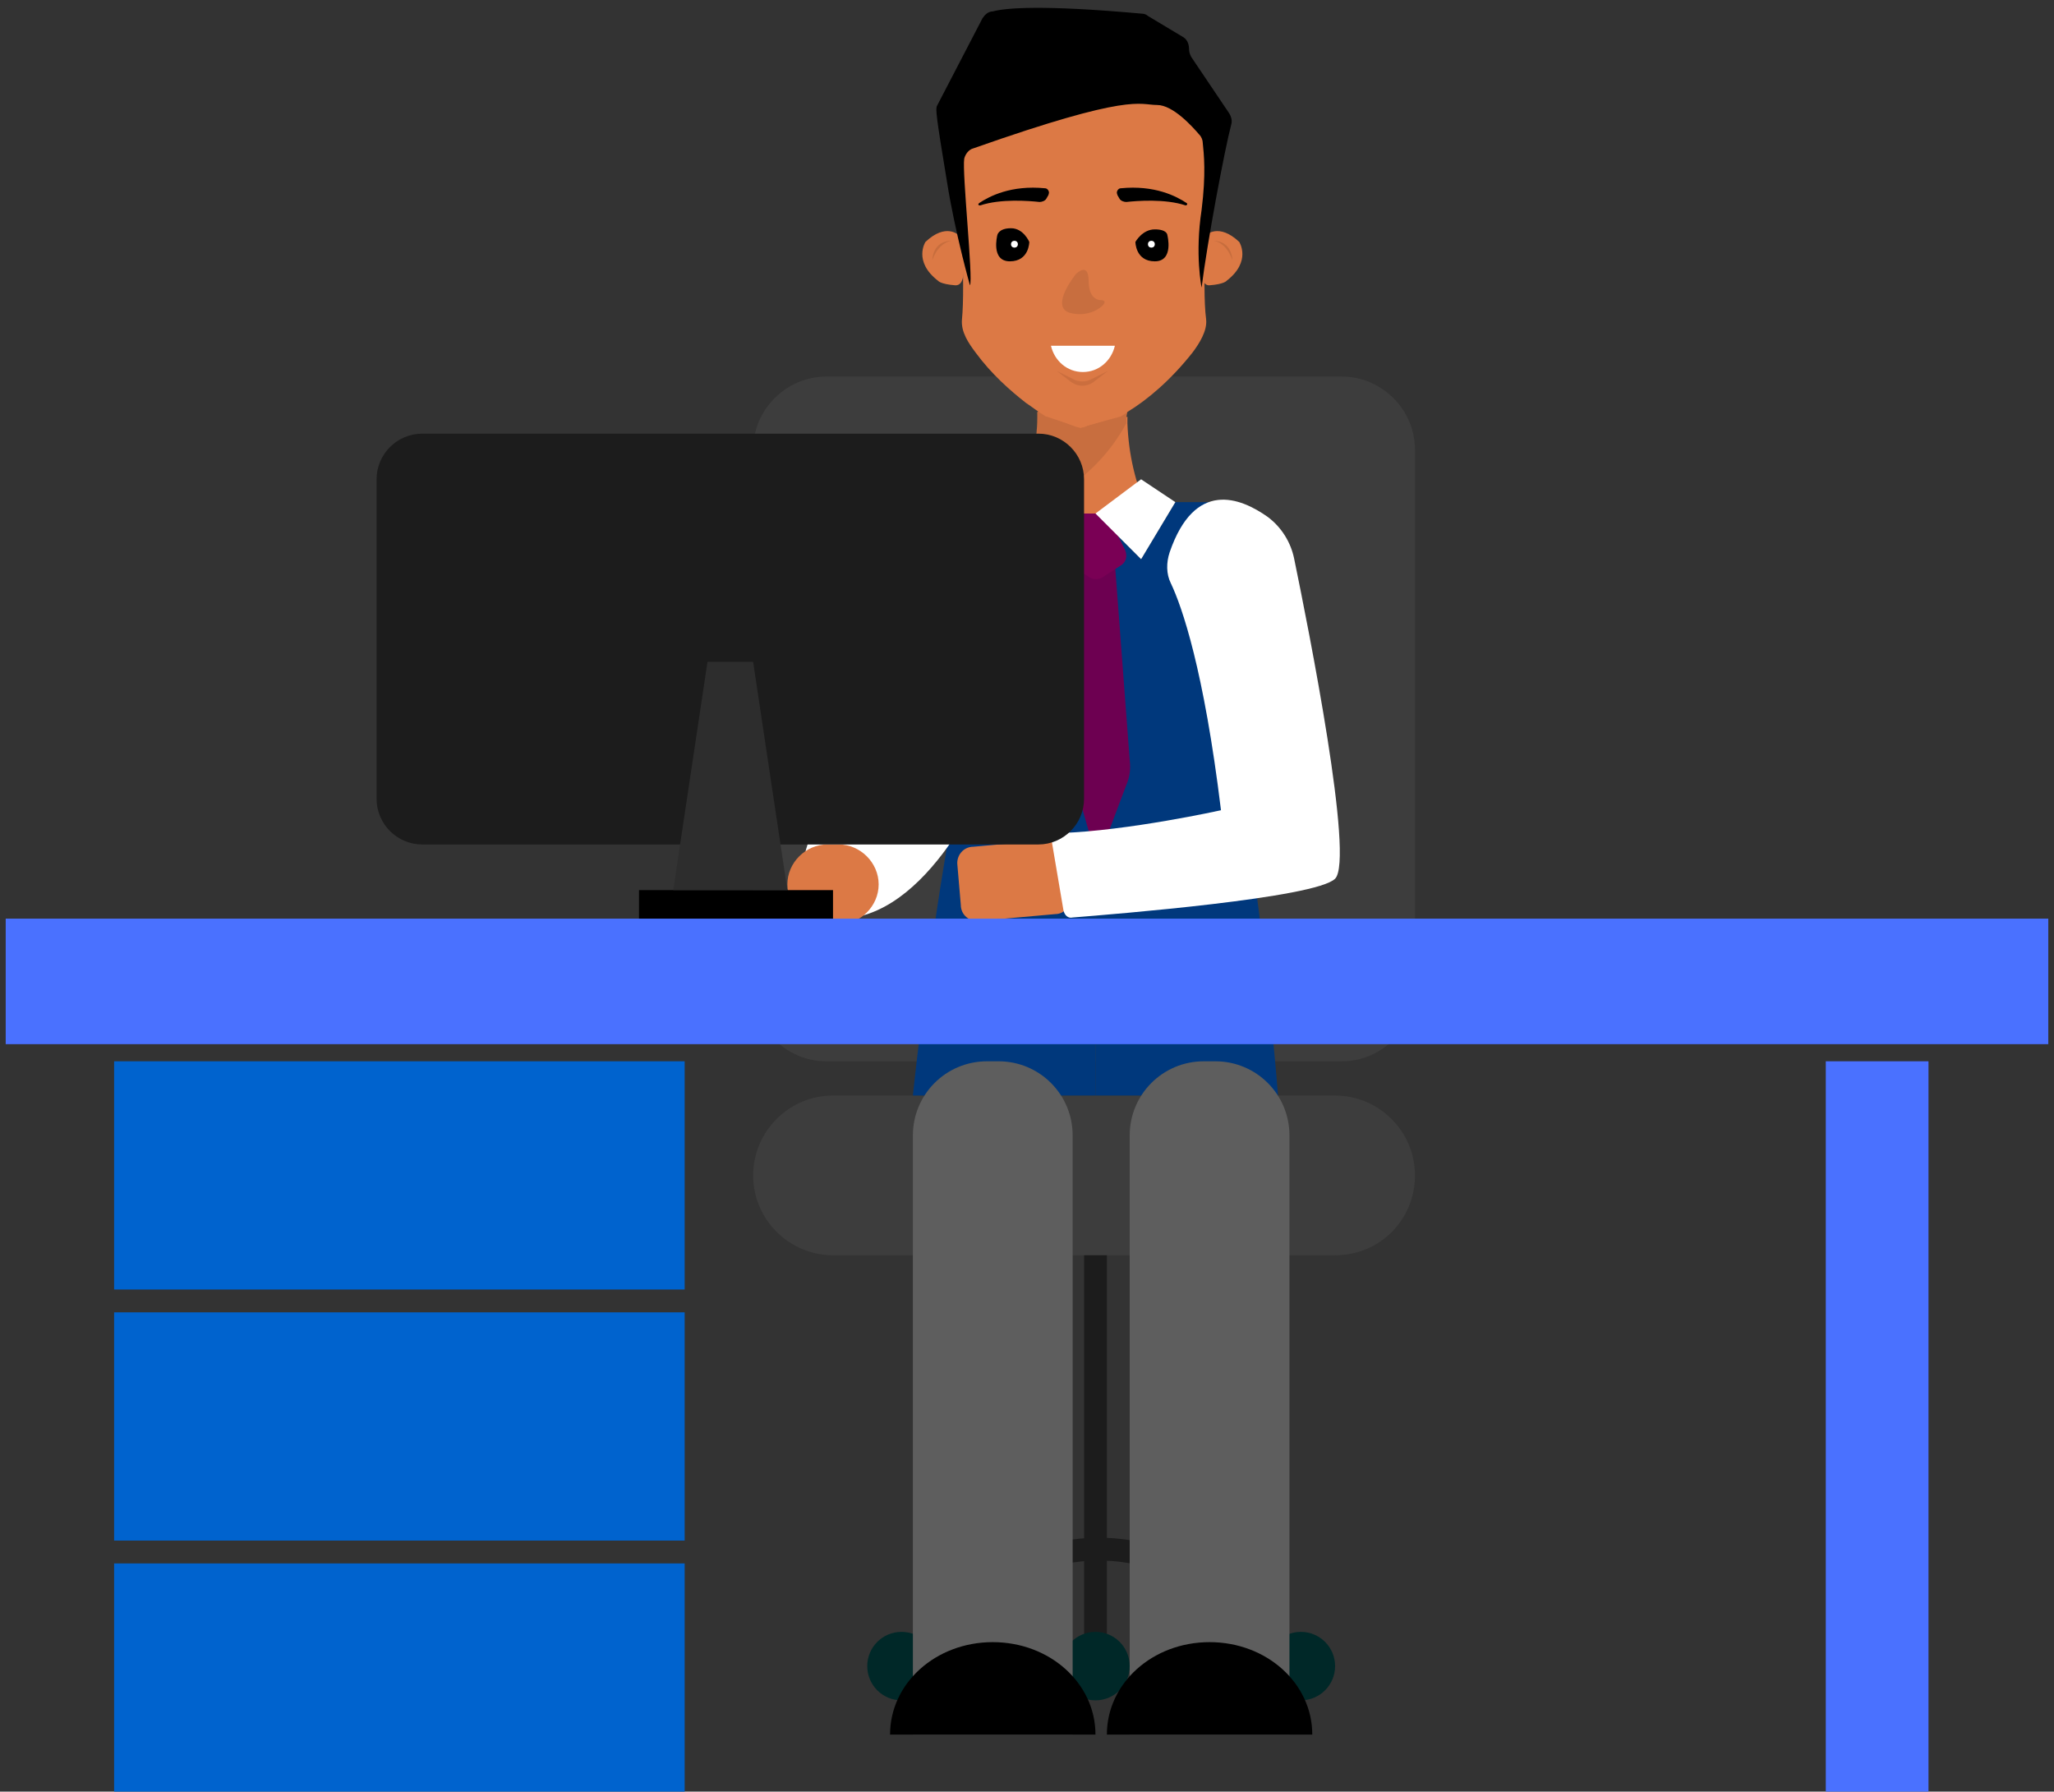 <?xml version="1.0" encoding="utf-8"?>
<!-- Generator: Adobe Illustrator 21.1.0, SVG Export Plug-In . SVG Version: 6.00 Build 0)  -->
<svg version="1.1" xmlns="http://www.w3.org/2000/svg" xmlns:xlink="http://www.w3.org/1999/xlink" x="0px" y="0px"
	 viewBox="0 0 180 157" style="enable-background:new 0 0 180 157;" xml:space="preserve">
<rect x="0" y="0" width="180" height="157" fill="#333333" stroke="none"/>
<style type="text/css">
	.st0{fill:#3D3D3D;}
	.st1{fill:#1C1C1C;}
	.st2{fill:none;stroke:#1C1C1C;stroke-width:2;stroke-miterlimit:10;}
	.st3{fill:#002828;}
	.st4{fill:#DC7945;}
	.st5{fill:#C86E3F;}
	.st6{fill:#CB6E3E;}
	.st7{display:none;fill:#75C620;}
	.st8{fill:#C76D3D;}
	.st9{fill:#FFFFFF;}
	.st10{fill:#00387C;}
	.st11{fill:#5E5E5E;}
	.st12{fill:#6D0051;}
	.st13{fill:#7A0055;}
	.st14{display:none;}
	.st15{fill:#2D2D2D;}
	.st16{fill:#4A71FF;}
	.st17{fill:#0063CE;}
</style>
<g id="chair">
	<path class="st0" d="M117,110H73c-3.8,0-7-3.1-7-7v0c0-3.8,3.1-7,7-7h44c3.8,0,7,3.1,7,7v0C124,106.9,120.9,110,117,110z"/>
	<path class="st0" d="M72.4,93h45.2c3.5,0,6.4-2.9,6.4-6.4V39.4c0-3.5-2.9-6.4-6.4-6.4H72.4c-3.5,0-6.4,2.9-6.4,6.4v47.2
		C66,90.1,68.9,93,72.4,93z"/>
	<rect x="95" y="110" class="st1" width="2" height="34"/>
	<path class="st2" d="M79,146l6.3-5.9c6.1-5.7,15.5-5.8,21.7-0.3l7,6.2"/>
	<circle class="st3" cx="96" cy="146" r="3"/>
	<circle class="st3" cx="79" cy="146" r="3"/>
	<circle class="st3" cx="114" cy="146" r="3"/>
</g>
<g id="man">
	<g id="face">
		<g id="Слой_27">
			<path class="st4" d="M100.7,45H88.9c0.3-0.7,0.6-1.4,0.9-2.1c0.7-2.1,1.2-4.3,1.2-6.4c2.3,1.4,3.9,1.8,3.9,1.8s1.6-0.4,3.9-1.8
				v0.1c0,0.2,0,0.3,0,0.5c0.1,2.7,0.7,5.3,1.8,7.7L100.7,45z"/>
			<g id="Слой_28">
				<path class="st5" d="M99,35l-0.3,1.6c0,0.2,0,0.3,0,0.5c-3.4,6.3-9.9,8-9.9,8c0.3-0.7,0.6-1.4,0.9-2.1c0.7-2.1,1.2-4.3,1.2-6.4
					c0-0.2,0-0.3,0-0.4C90.5,35.7,99.6,33.6,99,35z"/>
			</g>
		</g>
		<g id="head">
			<g>
				<g>
					<path class="st4" d="M98.7,30.6v5.4c0,0-0.1,0-0.1,0.1v0c-0.2,0.1-0.3,0.2-0.5,0.3L96,37.1l-1.1,0.3v-6.8H98.7z"/>
					<path class="st4" d="M105.7,28c0.1,1-0.6,2.1-1.2,2.9c-1.9,2.4-3.9,4.1-5.7,5.2c0,0-0.1,0-0.1,0.1v0c-0.2,0.1-0.3,0.2-0.5,0.3
						L96,37.1l-1.1,0.3l-0.2,0.1l-0.2-0.1c-0.8-0.3-1.2-1-1.1-1.8l0.6-4.8c0-0.1,0-0.1,0-0.2V2.9l1,0.5l1,0.5l9.4,4.8
						c0.6,0.3,1,1,0.9,1.7C105.8,17.7,105.3,25,105.7,28z"/>
				</g>
				<g>
					<path class="st4" d="M95.1,37.4L95.1,37.4c-0.3,0.1-0.5,0.1-0.8,0l-1.1-0.4l-1.5-0.5c-0.1,0-0.2-0.1-0.2-0.1
						c-0.5-0.3-1-0.7-1.6-1.1c-1.4-1.1-3-2.5-4.4-4.4c-0.6-0.8-1.3-1.8-1.2-2.9c0.3-3-0.1-10.5-0.6-18c0-0.5,0.2-1,0.7-1.2l9.6-4.9
						l1-0.5l1-0.5v27.8l0.1,5.5C96,36.7,95.6,37.2,95.1,37.4z"/>
				</g>
			</g>
		</g>
		<path class="st6" d="M92.6,32.5l1.3,1c0.6,0.4,1.3,0.4,1.9,0l1.3-1l-1.4,0.7c-0.5,0.3-1.2,0.3-1.7,0L92.6,32.5z"/>
		<g id="Слой_25">
			<g id="Слой_25_2_">
				<g>
					<rect x="94.9" y="-69" class="st7" width="16" height="89"/>
					<g>
						<path class="st4" d="M105.7,20.6c0,0,1.1-1.1,2.9,0.6c0,0,1.1,1.7-1.1,3.4c0,0-0.2,0.3-1.5,0.4
							C104.6,25.1,105.7,20.6,105.7,20.6z"/>
						<g>
							<path class="st8" d="M108,22.8c0,0,0-1.7-1.7-1.7C106.3,21.1,107.4,21.1,108,22.8z"/>
						</g>
					</g>
					<g>
						<path d="M102.3,20.6c0,0,0.6,2.3-1.1,2.3c-1.7,0-1.7-1.7-1.7-1.7s0.6-1.1,1.7-1.1S102.3,20.6,102.3,20.6z"/>
						<g>
							<circle class="st9" cx="100.9" cy="21.4" r="0.3"/>
						</g>
					</g>
					<g>
						<path d="M104,17.8c-0.9-0.6-2.8-1.6-5.8-1.3c-0.2,0-0.4,0.3-0.3,0.5c0,0.1,0.1,0.2,0.2,0.4c0.1,0.2,0.4,0.3,0.6,0.3
							c0.9-0.1,3.4-0.3,5.2,0.3C104,18,104.1,17.9,104,17.8z"/>
					</g>
				</g>
				<g>
					<rect x="78.9" y="-69" class="st7" width="16" height="89"/>
					<g>
						<path class="st4" d="M84,20.6c0,0-1.1-1.1-2.9,0.6c0,0-1.1,1.7,1.1,3.4c0,0,0.2,0.3,1.5,0.4C85.2,25.1,84,20.6,84,20.6z"/>
						<g>
							<path class="st8" d="M81.7,22.8c0,0,0-1.7,1.7-1.7C83.5,21.1,82.3,21.1,81.7,22.8z"/>
						</g>
					</g>
					<g>
						<path d="M87.4,20.6c0,0-0.6,2.3,1.1,2.3c1.7,0,1.7-1.7,1.7-1.7S89.7,20,88.6,20S87.4,20.6,87.4,20.6z"/>
						<g>
							<circle class="st9" cx="88.9" cy="21.4" r="0.3"/>
						</g>
					</g>
					<g>
						<path d="M85.8,17.8c0.9-0.6,2.8-1.6,5.8-1.3c0.2,0,0.4,0.3,0.3,0.5c0,0.1-0.1,0.2-0.2,0.4c-0.1,0.2-0.4,0.3-0.6,0.3
							c-0.9-0.1-3.4-0.3-5.2,0.3C85.7,18,85.7,17.9,85.8,17.8z"/>
					</g>
				</g>
			</g>
		</g>
		<g id="Слой_22">
			<path d="M85,25c0,0-1.3-4.6-2-9c-1-6-1-6.4-0.9-6.7l4-7.7C86.3,1.3,86.6,1,87,1c1.1-0.3,4.3-0.6,13.1,0.2c0.2,0,0.4,0.1,0.5,0.2
				l3,1.8c0.4,0.2,0.6,0.6,0.6,1.1v0c0,0.3,0.1,0.5,0.2,0.7l3.3,4.9c0.2,0.3,0.3,0.7,0.2,1c-0.6,2.3-2.1,10.3-2.6,14.3
				c0,0-0.6-2.9,0-6.8c0.4-3.2,0.2-4.9,0.1-5.9c0-0.2-0.1-0.5-0.3-0.7c-0.6-0.7-2.3-2.6-3.7-2.6c-1.6,0-2.2-1.1-16.1,3.8
				c-0.4,0.1-0.7,0.5-0.8,0.9C84.3,15.1,85.3,24.5,85,25z"/>
		</g>
		<g id="Слой_24">
			<path class="st9" d="M97.7,30.3c-0.3,1.3-1.4,2.3-2.8,2.3s-2.5-1-2.8-2.3H97.7z"/>
		</g>
		<g id="Слой_26">
		</g>
		<path id="nose_1_" class="st5" d="M96.6,26.8c0,0-1.1,1.1-2.9,0.6C92,26.8,94.3,24,94.3,24s1.1-1.1,1.1,0.6c0,1.8,1.1,1.7,1.1,1.7
			S97.1,26.3,96.6,26.8z"/>
	</g>
	<g>
		<path class="st10" d="M96,96h16c0,0-3-39-9-46l4-6h-4l-3,5l-4-4V96z"/>
		<path class="st10" d="M96,96H80c0,0,4-39,10-46l-3-5l2-1l3,5l4-4V96z"/>
	</g>
	<g>
		<path class="st11" d="M105.5,93h1c3.6,0,6.5,2.9,6.5,6.5V152H99V99.5C99,95.9,101.9,93,105.5,93z"/>
		<path d="M97,152c0-4.5,4-8.1,9-8.1s9,3.6,9,8.1H97z"/>
	</g>
	<g>
		<path class="st11" d="M86.5,93h1c3.6,0,6.5,2.9,6.5,6.5V152H80V99.5C80,95.9,82.9,93,86.5,93z"/>
		<path d="M78,152c0-4.5,4-8.1,9-8.1s9,3.6,9,8.1H78z"/>
	</g>
	<path class="st4" d="M92.5,80.1l-6.7,0.6c-0.8,0.1-1.6-0.5-1.6-1.4l-0.3-3.5c-0.1-0.8,0.5-1.6,1.4-1.6l6.7-0.6
		c0.8-0.1,1.6,0.5,1.6,1.4l0.3,3.5C93.9,79.3,93.3,80.1,92.5,80.1z"/>
	<g id="tie">
		<g id="Слой_12">
			<path class="st12" d="M97.6,48L99,66.6c0.1,0.8,0,1.5-0.3,2.2l-2.3,6.1c-0.1,0.3-0.3,0.2-0.4,0l-1.8-6.3c-0.1-0.5-0.2-1-0.2-1.5
				l0.7-19H97.6z"/>
		</g>
		<path class="st13" d="M97,45l1.6,3.2c0.2,0.5,0.1,1-0.3,1.3l-1.7,1.1c-0.3,0.2-0.8,0.2-1.1,0l-1.7-1.1c-0.4-0.3-0.6-0.8-0.3-1.3
			L95,45H97z"/>
	</g>
	<path class="st9" d="M102.6,51.1c1,2.1,2.9,7.6,4.4,19.9c0,0-8.1,1.8-14.1,2c-0.5,0-0.8,0.4-0.7,0.9l1,5.9c0.1,0.4,0.4,0.7,0.8,0.6
		c3.7-0.3,21.3-1.7,23-3.4c1.7-1.7-2.3-21.8-3.6-28.1c-0.3-1.4-1.1-2.7-2.3-3.6c-2.4-1.7-6.4-3.3-8.6,3.1
		C102.2,49.3,102.2,50.3,102.6,51.1z"/>
	<g id="Слой_10">
		<polygon class="st9" points="103,44 100,42 96,45 100,49 		"/>
	</g>
	<g id="Слой_16" class="st14">
	</g>
	<g id="line">
	</g>
	<path class="st9" d="M87,67c0,0-5,13-13,13.5S73,69,73,69L87,67z"/>
	<path class="st4" d="M73.5,81h-1c-1.9,0-3.5-1.6-3.5-3.5l0,0c0-1.9,1.6-3.5,3.5-3.5h1c1.9,0,3.5,1.6,3.5,3.5l0,0
		C77,79.4,75.4,81,73.5,81z"/>
</g>
<g id="monitor">
	<g>
		<polygon points="73,81 56,81 56,78 58.1,78 73,78 		"/>
	</g>
	<g id="Слой_14">
	</g>
	<path class="st1" d="M91,74H37c-2.2,0-4-1.8-4-4V42c0-2.2,1.8-4,4-4h54c2.2,0,4,1.8,4,4v28C95,72.2,93.2,74,91,74z"/>
	<polygon class="st15" points="59,78 62,58 66,58 69,78 	"/>
	<g id="Слой_15">
	</g>
</g>
<g id="table">
	<g id="Слой_3">
		<rect x="0.5" y="80.5" class="st16" width="179" height="11"/>
	</g>
	<g id="Слой_4__x28_копия2_x29_">
		<rect x="10" y="93" class="st17" width="50" height="20"/>
	</g>
	<g id="Слой_4__x28_копия_x29_">
		<rect x="10" y="137" class="st17" width="50" height="20"/>
	</g>
	<g id="Слой_4">
		<rect x="10" y="115" class="st17" width="50" height="20"/>
	</g>
	<g id="Слой_7">
		<rect x="160" y="93" class="st16" width="9" height="64"/>
	</g>
	<path d="M97,152"/>
</g>
</svg>
